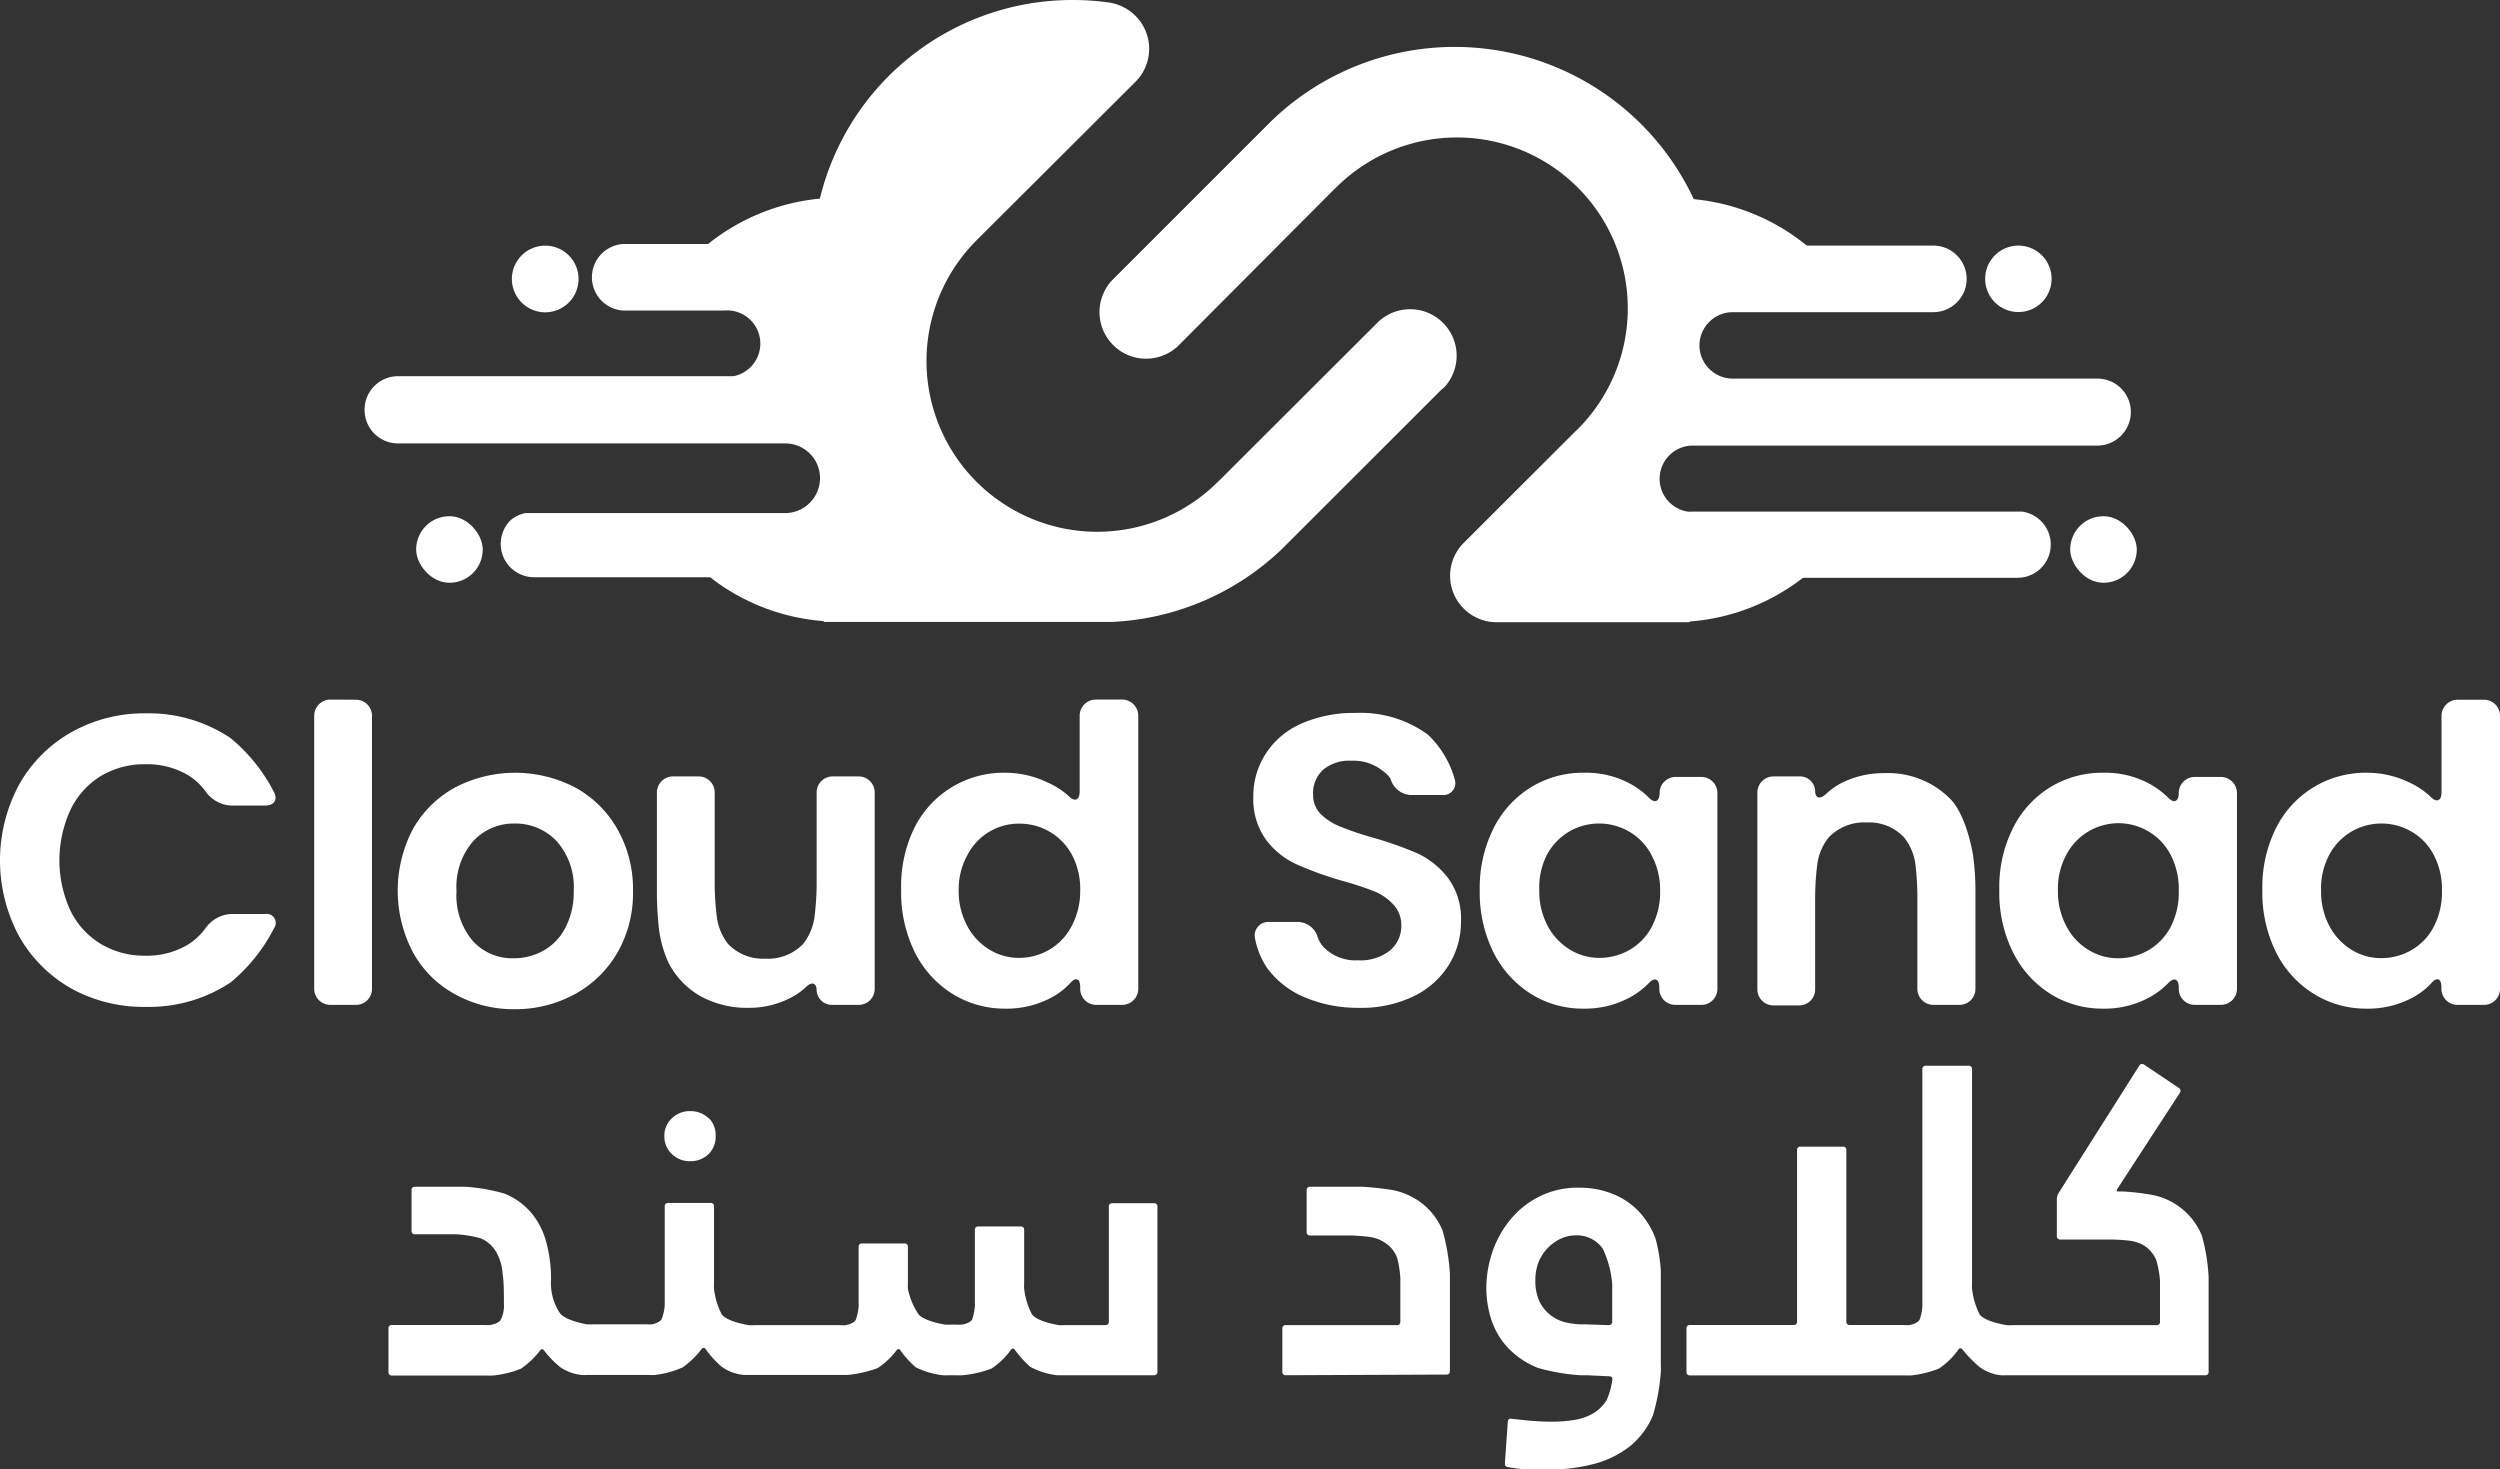<svg xmlns="http://www.w3.org/2000/svg" viewBox="0 0 185.15 108.83"><rect x="0" y="0" width="185.15" height="108.83" fill="#333333" stroke="none"/><defs><style>.cls-1{fill:#fff;}</style></defs><g id="Layer_2" data-name="Layer 2"><g id="Layer_1-2" data-name="Layer 1"><path class="cls-1" d="M1.42,58.1A10.18,10.18,0,0,1,5.3,54.22a11,11,0,0,1,5.51-1.39,10.85,10.85,0,0,1,6.26,1.83,12.65,12.65,0,0,1,3.22,4c.3.58,0,1-.65,1H17.1a2.46,2.46,0,0,1-1.84-1,4.61,4.61,0,0,0-1.41-1.3,6,6,0,0,0-3.07-.76,6.29,6.29,0,0,0-3.31.87A5.92,5.92,0,0,0,5.21,60a8.92,8.92,0,0,0,0,7.43,5.91,5.91,0,0,0,2.26,2.48,6.29,6.29,0,0,0,3.31.87A5.94,5.94,0,0,0,13.85,70a4.71,4.71,0,0,0,1.41-1.31,2.47,2.47,0,0,1,1.84-1h2.54a.67.67,0,0,1,.65,1.06,12.67,12.67,0,0,1-3.2,4,10.92,10.92,0,0,1-6.28,1.82A11.08,11.08,0,0,1,5.3,73.22a10.23,10.23,0,0,1-3.88-3.87,11.85,11.85,0,0,1,0-11.25Z"/><path class="cls-1" d="M26.36,51.82A1.19,1.19,0,0,1,27.55,53V73.24a1.18,1.18,0,0,1-1.19,1.18h-1.9a1.19,1.19,0,0,1-1.19-1.18V53a1.2,1.2,0,0,1,1.19-1.19Z"/><path class="cls-1" d="M33.66,73.61a7.75,7.75,0,0,1-3.07-3.07,9.81,9.81,0,0,1,0-9.16,8,8,0,0,1,3.13-3.07,9.63,9.63,0,0,1,8.86,0,8,8,0,0,1,3.13,3.07A9,9,0,0,1,46.88,66a8.84,8.84,0,0,1-1.17,4.58,8.15,8.15,0,0,1-3.18,3.07,9.13,9.13,0,0,1-4.47,1.09A8.84,8.84,0,0,1,33.66,73.61Zm6.58-3.2a4.06,4.06,0,0,0,1.63-1.7A5.67,5.67,0,0,0,42.49,66a5.12,5.12,0,0,0-1.27-3.71,4.2,4.2,0,0,0-3.1-1.3,4.09,4.09,0,0,0-3.07,1.3A5.15,5.15,0,0,0,33.81,66,5.21,5.21,0,0,0,35,69.67a3.94,3.94,0,0,0,3,1.3A4.51,4.51,0,0,0,40.24,70.41Z"/><path class="cls-1" d="M63.59,57.5a1.19,1.19,0,0,1,1.19,1.19V73.24a1.18,1.18,0,0,1-1.19,1.18H61.66a1.13,1.13,0,0,1-1.18-1.07c0-.58-.38-.68-.83-.21a4.93,4.93,0,0,1-1.33.87,6.63,6.63,0,0,1-2.88.63,7.19,7.19,0,0,1-3.52-.84,6,6,0,0,1-2.4-2.48,8.72,8.72,0,0,1-.74-2.71c-.07-.65-.13-1.72-.13-2.37V58.69a1.2,1.2,0,0,1,1.19-1.19h1.9a1.19,1.19,0,0,1,1.19,1.19v6.94A20.64,20.64,0,0,0,53.1,68a4.1,4.1,0,0,0,.84,1.93A3.58,3.58,0,0,0,56.69,71a3.62,3.62,0,0,0,2.78-1.08A4.1,4.1,0,0,0,60.31,68a20.64,20.64,0,0,0,.17-2.36V58.69a1.19,1.19,0,0,1,1.18-1.19Z"/><path class="cls-1" d="M67.7,61.35a7.37,7.37,0,0,1,6.73-4.12,7.19,7.19,0,0,1,3.15.72,5.72,5.72,0,0,1,1.56,1c.45.47.82.32.82-.33V53a1.2,1.2,0,0,1,1.19-1.19h2A1.2,1.2,0,0,1,84.3,53V73.24a1.19,1.19,0,0,1-1.19,1.18h-2A1.19,1.19,0,0,1,80,73.24v-.13c0-.66-.34-.78-.76-.28a5.25,5.25,0,0,1-1.47,1.1,7,7,0,0,1-3.33.77,7.31,7.31,0,0,1-3.91-1.1,7.64,7.64,0,0,1-2.79-3.1,10,10,0,0,1-1-4.6A9.81,9.81,0,0,1,67.7,61.35Zm11.68,1.94A4.39,4.39,0,0,0,75.5,61a4.27,4.27,0,0,0-3.83,2.28A5.26,5.26,0,0,0,71,65.9a5.43,5.43,0,0,0,.63,2.67,4.53,4.53,0,0,0,1.65,1.76,4.15,4.15,0,0,0,2.18.61,4.45,4.45,0,0,0,2.23-.59,4.38,4.38,0,0,0,1.65-1.71A5.5,5.5,0,0,0,80,66,5.43,5.43,0,0,0,79.38,63.29Z"/><path class="cls-1" d="M96.65,73.87a6.56,6.56,0,0,1-2.82-2.2,5.85,5.85,0,0,1-.89-2.21,1,1,0,0,1,1-1.18h2.2a1.57,1.57,0,0,1,1.46,1.16,2.1,2.1,0,0,0,.66.92,3.3,3.3,0,0,0,2.31.76,3.53,3.53,0,0,0,2.35-.71,2.35,2.35,0,0,0,.86-1.88A2.18,2.18,0,0,0,103.2,67a3.92,3.92,0,0,0-1.45-1,24.16,24.16,0,0,0-2.39-.78A25.66,25.66,0,0,1,96,64a5.82,5.82,0,0,1-2.23-1.8A5.13,5.13,0,0,1,92.82,59a5.79,5.79,0,0,1,1-3.3,6,6,0,0,1,2.65-2.15,9.67,9.67,0,0,1,3.91-.75,8.46,8.46,0,0,1,5.36,1.6,7.2,7.2,0,0,1,2,3.33.88.88,0,0,1-.89,1.15h-2.33A1.64,1.64,0,0,1,103,57.73s0-.19-.63-.67a3.48,3.48,0,0,0-2.3-.72A3,3,0,0,0,98,57a2.33,2.33,0,0,0-.75,1.87,2,2,0,0,0,.56,1.42,4.4,4.4,0,0,0,1.41.91,22.33,22.33,0,0,0,2.37.81A26.83,26.83,0,0,1,105,63.21a6.12,6.12,0,0,1,2.26,1.84,5.07,5.07,0,0,1,.94,3.2,6.05,6.05,0,0,1-.88,3.18,6.25,6.25,0,0,1-2.6,2.34,8.84,8.84,0,0,1-4.06.87A10.11,10.11,0,0,1,96.65,73.87Z"/><path class="cls-1" d="M110.61,61.35a7.49,7.49,0,0,1,2.78-3.05,7.34,7.34,0,0,1,3.93-1.07,6.88,6.88,0,0,1,3.31.76,6,6,0,0,1,1.46,1.06c.45.48.82.33.82-.32v0a1.19,1.19,0,0,1,1.18-1.19H126a1.19,1.19,0,0,1,1.19,1.19V73.24A1.18,1.18,0,0,1,126,74.42h-1.93a1.18,1.18,0,0,1-1.18-1.18v-.1c0-.66-.36-.79-.8-.31a5.82,5.82,0,0,1-1.48,1.09,7,7,0,0,1-3.34.78,7.22,7.22,0,0,1-3.9-1.1,7.69,7.69,0,0,1-2.78-3.1,10,10,0,0,1-1-4.6A9.81,9.81,0,0,1,110.61,61.35Zm11.68,1.94a4.25,4.25,0,0,0-1.65-1.71,4.43,4.43,0,0,0-4.42,0,4.4,4.4,0,0,0-1.64,1.7A5.26,5.26,0,0,0,114,65.9a5.43,5.43,0,0,0,.62,2.67,4.53,4.53,0,0,0,1.65,1.76,4.16,4.16,0,0,0,2.19.61,4.44,4.44,0,0,0,2.22-.59,4.25,4.25,0,0,0,1.65-1.71,5.5,5.5,0,0,0,.62-2.68A5.43,5.43,0,0,0,122.29,63.29Z"/><path class="cls-1" d="M144.44,59.17c1.24,1.27,1.68,4.15,1.68,4.15a18.75,18.75,0,0,1,.18,2.36v7.56a1.18,1.18,0,0,1-1.19,1.18h-1.9A1.19,1.19,0,0,1,142,73.24v-7a20.79,20.79,0,0,0-.16-2.36A4.08,4.08,0,0,0,141,62a3.56,3.56,0,0,0-2.75-1.09,3.66,3.66,0,0,0-2.8,1.09,4,4,0,0,0-.85,1.92,20.81,20.81,0,0,0-.17,2.36v7a1.18,1.18,0,0,1-1.19,1.18h-1.9a1.19,1.19,0,0,1-1.19-1.18V58.69a1.2,1.2,0,0,1,1.19-1.19h1.9a1.13,1.13,0,0,1,1.19,1.06c0,.58.38.67.84.21a5.06,5.06,0,0,1,1.34-.89,6.89,6.89,0,0,1,2.92-.62A6.49,6.49,0,0,1,144.44,59.17Z"/><path class="cls-1" d="M149.07,61.35a7.46,7.46,0,0,1,2.77-3.05,7.36,7.36,0,0,1,3.93-1.07,6.85,6.85,0,0,1,3.31.76,6.24,6.24,0,0,1,1.47,1.06c.44.48.81.33.81-.32v0a1.19,1.19,0,0,1,1.19-1.19h1.93a1.2,1.2,0,0,1,1.19,1.19V73.24a1.19,1.19,0,0,1-1.19,1.18h-1.93a1.18,1.18,0,0,1-1.19-1.18v-.1c0-.66-.36-.79-.8-.31a5.82,5.82,0,0,1-1.48,1.09,6.92,6.92,0,0,1-3.34.78,7.25,7.25,0,0,1-3.9-1.1,7.67,7.67,0,0,1-2.77-3.1,9.87,9.87,0,0,1-1-4.6A9.69,9.69,0,0,1,149.07,61.35Zm11.68,1.94a4.36,4.36,0,0,0-7.71,0,5.26,5.26,0,0,0-.63,2.64,5.43,5.43,0,0,0,.63,2.67,4.39,4.39,0,0,0,1.65,1.76,4.13,4.13,0,0,0,2.18.61,4.48,4.48,0,0,0,2.23-.59,4.38,4.38,0,0,0,1.65-1.71,5.61,5.61,0,0,0,.61-2.68A5.54,5.54,0,0,0,160.75,63.29Z"/><path class="cls-1" d="M168.55,61.35a7.4,7.4,0,0,1,6.74-4.12,7.15,7.15,0,0,1,3.14.72A5.72,5.72,0,0,1,180,59c.45.47.82.32.82-.33V53A1.2,1.2,0,0,1,182,51.82h2A1.19,1.19,0,0,1,185.15,53V73.24A1.18,1.18,0,0,1,184,74.42h-2a1.19,1.19,0,0,1-1.19-1.18v-.13c0-.66-.34-.78-.76-.28a5.25,5.25,0,0,1-1.47,1.1,6.93,6.93,0,0,1-3.32.77,7.28,7.28,0,0,1-3.91-1.1,7.6,7.6,0,0,1-2.8-3.1,10,10,0,0,1-1-4.6A9.81,9.81,0,0,1,168.55,61.35Zm11.68,1.94a4.25,4.25,0,0,0-1.65-1.71,4.43,4.43,0,0,0-4.42,0,4.4,4.4,0,0,0-1.64,1.7,5.26,5.26,0,0,0-.62,2.64,5.43,5.43,0,0,0,.62,2.67,4.53,4.53,0,0,0,1.65,1.76,4.16,4.16,0,0,0,2.19.61,4.44,4.44,0,0,0,2.22-.59,4.25,4.25,0,0,0,1.65-1.71,5.5,5.5,0,0,0,.62-2.68A5.43,5.43,0,0,0,180.23,63.29Z"/><path class="cls-1" d="M42.12,18.91a2.47,2.47,0,0,1-1.75,4.22,2.47,2.47,0,0,1-2.46-2.47,2.47,2.47,0,0,1,4.21-1.75Z"/><path class="cls-1" d="M106.83,28.78,95.24,40.36l-.25.25a19.45,19.45,0,0,1-12.65,5.45l0,0H61V46a15.61,15.61,0,0,1-7.92-2.88l-.48-.37H39.54a2.47,2.47,0,0,1-1.74-4.21A2.43,2.43,0,0,1,38.9,38H58.15a2.59,2.59,0,0,0,2.58-2.58,2.57,2.57,0,0,0-2.58-2.58H29.51A2.48,2.48,0,0,1,27,30.32a2.48,2.48,0,0,1,2.47-2.46H54.33A2.46,2.46,0,0,0,53.6,23H46.15a2.47,2.47,0,0,1,0-4.93h6.29a15.61,15.61,0,0,1,8.28-3.36A19.24,19.24,0,0,1,79.44,0,19.48,19.48,0,0,1,82.1.18h0a3.53,3.53,0,0,1,2,1,3.45,3.45,0,0,1,0,4.87L72.5,17.62l-.12.12a12.63,12.63,0,0,0,17.76,18l.23-.22L102,23.91a3.44,3.44,0,1,1,4.87,4.87Z"/><path class="cls-1" d="M157.81,30.51A2.49,2.49,0,0,1,155.34,33h-30a2.46,2.46,0,0,0-.35,4.89,2,2,0,0,0,.35,0h24.43a2.47,2.47,0,0,1,2.11,2.43,2.46,2.46,0,0,1-2.47,2.47H133.53a15.61,15.61,0,0,1-8.4,3.24v.05H110.86v0a3.44,3.44,0,0,1-2.45-5.88l8.26-8.25.13-.12A12.64,12.64,0,0,0,99,13.84l-.23.22L87.22,25.65a3.45,3.45,0,0,1-4.88-4.87L94.18,8.94a19.54,19.54,0,0,1,31.26,5.81,15.54,15.54,0,0,1,8.37,3.44h9.37a2.47,2.47,0,0,1,2.47,2.47,2.43,2.43,0,0,1-.73,1.74,2.46,2.46,0,0,1-1.74.72H128.33a2.47,2.47,0,0,0-2.47,2.46h0a2.47,2.47,0,0,0,2.47,2.46h27A2.47,2.47,0,0,1,157.81,30.51Z"/><rect class="cls-1" x="30.82" y="38.23" width="4.93" height="4.93" rx="2.46"/><path class="cls-1" d="M151.22,18.91a2.46,2.46,0,1,1-1.74-.72A2.46,2.46,0,0,1,151.22,18.91Z"/><rect class="cls-1" x="153.32" y="38.23" width="4.93" height="4.93" rx="2.46"/><path class="cls-1" d="M43.29,101.83c-.11,0-.15,0-.09,0l.37,0Zm9.2-19a1.92,1.92,0,0,0-1.39-.54,1.88,1.88,0,0,0-1.35.54,1.76,1.76,0,0,0-.55,1.31,1.8,1.8,0,0,0,.55,1.32A1.88,1.88,0,0,0,51.1,86a1.92,1.92,0,0,0,1.39-.54A1.8,1.8,0,0,0,53,84.11,1.76,1.76,0,0,0,52.49,82.8Z"/><path class="cls-1" d="M55.3,101.83h-.09l.33,0Z"/><path class="cls-1" d="M85.49,89.11a.23.23,0,0,1,.23.23v12.28a.24.24,0,0,1-.23.23H78.75l-.46,0a5.39,5.39,0,0,1-2-.63,7.66,7.66,0,0,1-1.14-1.27.16.16,0,0,0-.27,0,5.45,5.45,0,0,1-1.44,1.4,8.09,8.09,0,0,1-2.13.5,3.71,3.71,0,0,1-.47,0h-.56a3.55,3.55,0,0,1-.46,0,6,6,0,0,1-2-.59A6.94,6.94,0,0,1,66.68,100a.16.16,0,0,0-.28,0A5.59,5.59,0,0,1,65,101.32a8.88,8.88,0,0,1-2.25.51l-.46,0H55.44l-.32,0a3.26,3.26,0,0,1-1.71-.64,7.41,7.41,0,0,1-1.16-1.29.17.17,0,0,0-.28,0,6.79,6.79,0,0,1-1.38,1.35,6.68,6.68,0,0,1-2.09.58,3.55,3.55,0,0,1-.46,0H43.47a2.78,2.78,0,0,1-.38,0,3.37,3.37,0,0,1-1.6-.58A7.11,7.11,0,0,1,40.28,100a.16.16,0,0,0-.27,0,6.09,6.09,0,0,1-1.42,1.36,7.47,7.47,0,0,1-2.06.51,3.44,3.44,0,0,1-.46,0H29a.23.23,0,0,1-.23-.23V98.37a.23.23,0,0,1,.23-.24h6.84a3.67,3.67,0,0,0,.46,0s.59-.09.76-.35a2.23,2.23,0,0,0,.26-1.22c0-.85,0-1.6-.1-2.25a3.6,3.6,0,0,0-.48-1.6,2.4,2.4,0,0,0-1.14-1,8.69,8.69,0,0,0-1.83-.3l-.46,0H30.71a.23.23,0,0,1-.23-.23V88.12a.23.23,0,0,1,.23-.23H34l.47,0a13.91,13.91,0,0,1,2.9.51,5.14,5.14,0,0,1,2,1.45,5.63,5.63,0,0,1,1.1,2.2,10.39,10.39,0,0,1,.34,2.74,4,4,0,0,0,.67,2.48c.45.56,2,.81,2,.81a3.67,3.67,0,0,0,.46,0h3.89a3.57,3.57,0,0,0,.46,0s.56-.1.72-.4a3.56,3.56,0,0,0,.22-1c0-.13,0-.33,0-.46v-6.9a.23.23,0,0,1,.23-.23h3.18a.23.23,0,0,1,.24.23V95a3.55,3.55,0,0,0,0,.46,5.46,5.46,0,0,0,.57,1.88c.41.56,2,.8,2,.8a3.44,3.44,0,0,0,.46,0h6.28a2.32,2.32,0,0,0,.46,0s.58-.1.73-.4a3.82,3.82,0,0,0,.21-1c0-.13,0-.33,0-.46V92.32a.23.23,0,0,1,.23-.23h3.18a.23.23,0,0,1,.24.23V95a3.55,3.55,0,0,0,0,.46A5.33,5.33,0,0,0,68,97.3c.4.56,2,.8,2,.8a3.71,3.71,0,0,0,.47,0h.33a3.44,3.44,0,0,0,.46,0s.59-.1.74-.38a4.13,4.13,0,0,0,.2-1c0-.13,0-.33,0-.46V91.07a.23.23,0,0,1,.23-.24h3.18a.24.24,0,0,1,.24.24V95a3.55,3.55,0,0,0,0,.46,5.33,5.33,0,0,0,.58,1.88c.4.56,2,.8,2,.8a3.44,3.44,0,0,0,.46,0h3a.23.23,0,0,0,.23-.23V89.34a.23.23,0,0,1,.23-.23Z"/><path class="cls-1" d="M95.2,101.85a.23.23,0,0,1-.23-.23V98.37a.23.23,0,0,1,.23-.23h8.28a.23.23,0,0,0,.23-.24V95.13c0-.12,0-.33,0-.46a7.74,7.74,0,0,0-.24-1.53,2.29,2.29,0,0,0-.75-1,2.72,2.72,0,0,0-1.21-.52c-.49-.08-1.39-.12-1.39-.12H97a.23.23,0,0,1-.23-.23V88.12a.24.24,0,0,1,.23-.23h3.85a20.68,20.68,0,0,1,2.31.25,5.23,5.23,0,0,1,2.18,1,5,5,0,0,1,1.5,2,15.21,15.21,0,0,1,.54,3.19c0,.13,0,.34,0,.47v6.77a.23.23,0,0,1-.23.23Z"/><path class="cls-1" d="M117.48,101.85l-.46,0a15,15,0,0,1-3.11-.54,6.15,6.15,0,0,1-2.21-1.47,5.64,5.64,0,0,1-1.24-2.07,7.54,7.54,0,0,1-.38-2.34,8.31,8.31,0,0,1,.5-2.86A7.47,7.47,0,0,1,112,90.16a6.53,6.53,0,0,1,2.14-1.61,6.3,6.3,0,0,1,2.76-.59,6.64,6.64,0,0,1,2.54.46,5.5,5.5,0,0,1,1.94,1.31,6,6,0,0,1,1.23,2A12,12,0,0,1,123,94.1c0,.12,0,.33,0,.46v6.58a3.62,3.62,0,0,1,0,.46,15,15,0,0,1-.58,3.21,5.85,5.85,0,0,1-1.72,2.31,7.3,7.3,0,0,1-2.62,1.29,12.59,12.59,0,0,1-3.35.42c-.45,0-.94,0-1.49,0s-1.58-.18-1.58-.18a.24.24,0,0,1-.21-.26l.22-3.12a.21.21,0,0,1,.25-.2s1,.12,1.55.16,1,.06,1.42.06a10.2,10.2,0,0,0,1.7-.13,3.93,3.93,0,0,0,1.41-.49,3,3,0,0,0,1-1,5.62,5.62,0,0,0,.41-1.51.19.19,0,0,0-.19-.23Zm1.68-3.71a.24.24,0,0,0,.24-.24V95.52c0-.13,0-.34,0-.46a7.7,7.7,0,0,0-.69-2.57,2.34,2.34,0,0,0-2-1,2.63,2.63,0,0,0-1.1.24,3.24,3.24,0,0,0-1.65,1.71,3.57,3.57,0,0,0-.25,1.38,3.65,3.65,0,0,0,.28,1.52,2.87,2.87,0,0,0,.77,1,3,3,0,0,0,1.12.58,6.49,6.49,0,0,0,1.08.16l.47,0Z"/><path class="cls-1" d="M148.35,101.83c-.11,0-.15,0-.09,0l.35,0Z"/><path class="cls-1" d="M163.57,94.57c0,.13,0,.34,0,.47v6.58a.23.23,0,0,1-.23.23H148.51a2.41,2.41,0,0,1-.35,0,3.26,3.26,0,0,1-1.58-.63,9.47,9.47,0,0,1-1.25-1.29.17.17,0,0,0-.28,0,5.42,5.42,0,0,1-1.46,1.43,8,8,0,0,1-2,.5,3.67,3.67,0,0,1-.46,0h-16a.23.23,0,0,1-.23-.23V98.37a.23.23,0,0,1,.23-.24h7.73a.23.23,0,0,0,.23-.23V85.15a.23.23,0,0,1,.23-.23h3.19a.23.23,0,0,1,.23.23V97.9a.23.23,0,0,0,.23.23h4a2.32,2.32,0,0,0,.46,0s.59-.1.74-.4a3.67,3.67,0,0,0,.2-1c0-.12,0-.33,0-.46V79.16a.23.23,0,0,1,.23-.23h3.22a.23.23,0,0,1,.23.23V95a3.44,3.44,0,0,0,0,.46,5.61,5.61,0,0,0,.56,1.88c.4.56,2,.8,2,.8a3.44,3.44,0,0,0,.46,0h10.67a.23.23,0,0,0,.23-.23V95.33c0-.13,0-.34,0-.47a6.86,6.86,0,0,0-.29-1.57,2.42,2.42,0,0,0-.82-1,2.72,2.72,0,0,0-1.2-.41c-.46-.06-1.22-.08-1.22-.08h-3.88a.23.23,0,0,1-.23-.24V88.79a.89.89,0,0,1,.12-.42l6-9.47a.23.23,0,0,1,.32-.07l2.62,1.76a.25.25,0,0,1,.06.33l-4.64,7.13c-.07.11-.05.19,0,.19l.39,0a17.37,17.37,0,0,1,2.27.27,5,5,0,0,1,3.6,3A13.93,13.93,0,0,1,163.57,94.57Z"/></g></g></svg>